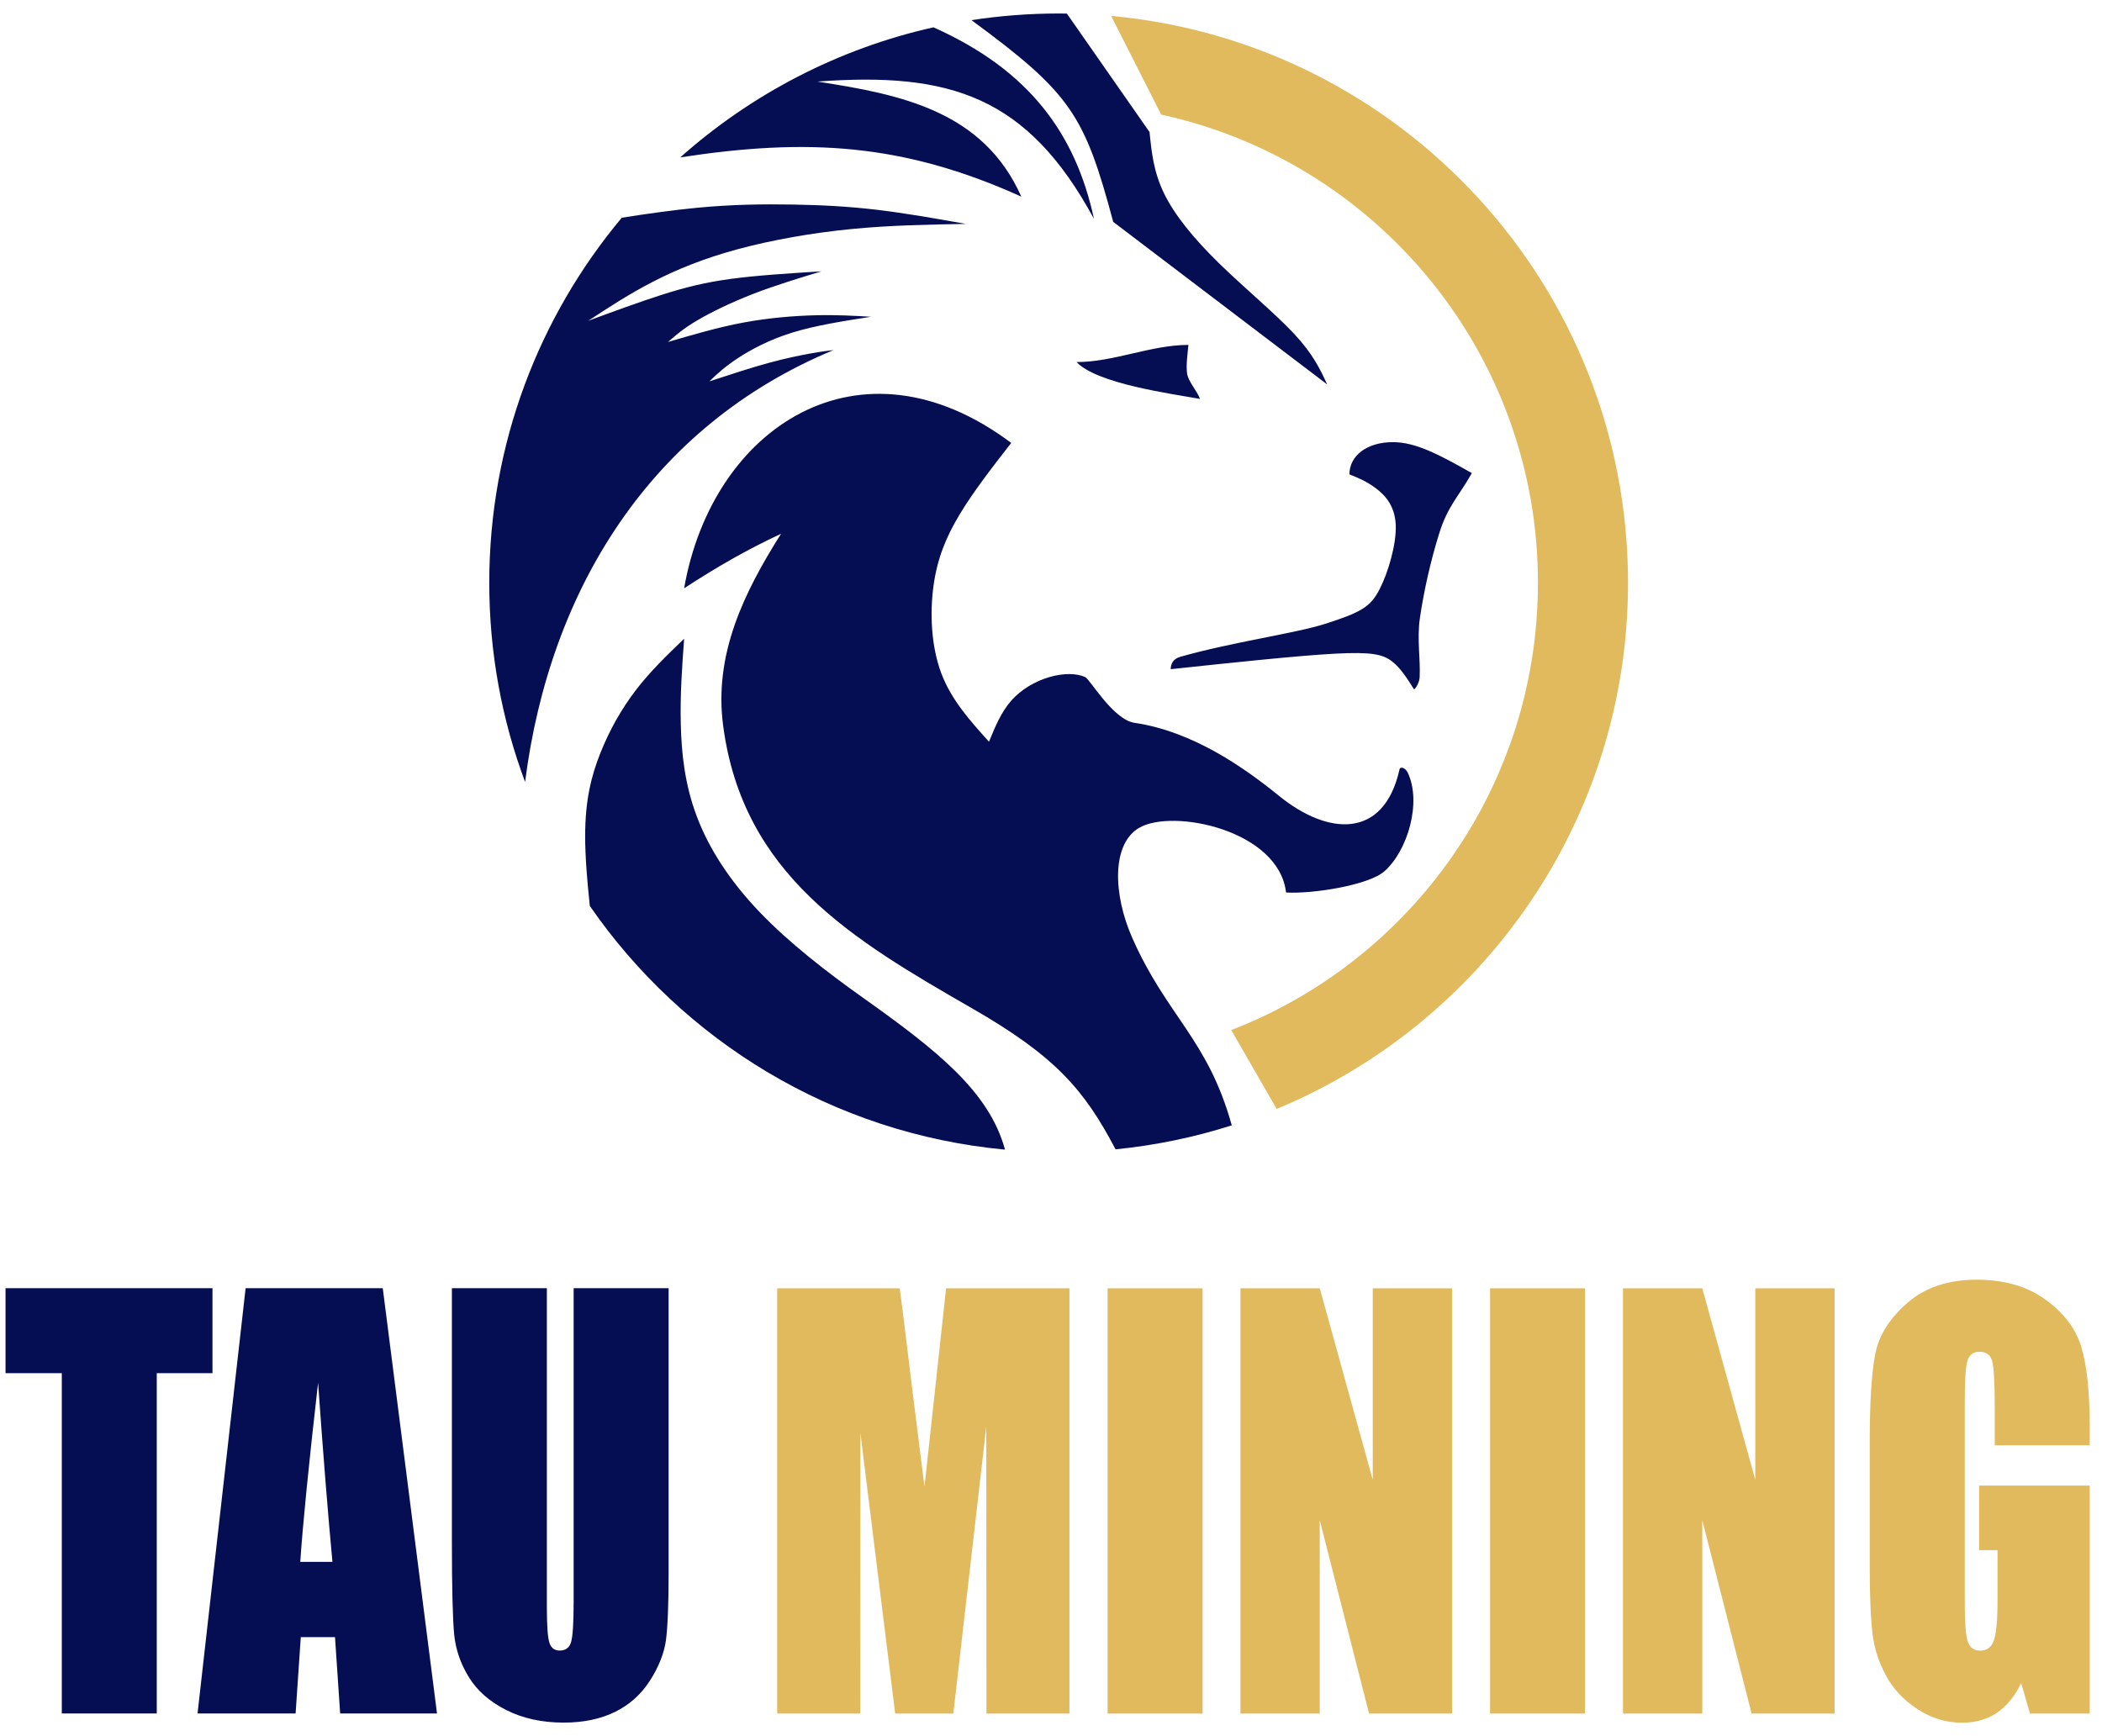 <svg width="92" height="76" viewBox="0 0 92 76" fill="none" xmlns="http://www.w3.org/2000/svg">
<path fill-rule="evenodd" clip-rule="evenodd" d="M37.793 43.691C36.215 42.572 34.538 41.276 33.242 39.92C31.946 38.566 31.032 37.152 30.503 35.752C29.971 34.353 29.824 32.969 29.796 31.672C29.765 30.377 29.855 29.168 29.943 27.96C29.208 28.668 28.469 29.375 27.837 30.2C27.204 31.024 26.672 31.967 26.275 32.968C25.877 33.97 25.611 35.031 25.611 36.606C25.611 37.491 25.696 38.539 25.815 39.657C29.893 45.562 36.453 49.621 43.987 50.324C43.295 47.785 41.017 45.981 37.793 43.691ZM61.249 33.7C61.264 33.535 61.502 33.592 61.612 33.818C62.235 35.117 61.612 37.249 60.585 38.146C59.89 38.75 57.465 39.135 56.288 39.069C55.972 36.333 51.321 35.377 49.856 36.239C48.648 36.947 48.713 39.152 49.562 41.068C51.076 44.487 52.861 45.483 53.912 49.261C52.281 49.781 50.579 50.137 48.826 50.311C47.449 47.691 46.184 46.23 42.535 44.133C37.32 41.137 32.519 38.299 31.652 31.776C31.233 28.642 32.563 25.936 34.184 23.366C32.691 24.062 31.402 24.802 29.943 25.752C31.173 18.693 37.64 14.425 44.259 19.389C43.433 20.449 42.61 21.509 42.006 22.511C41.402 23.513 41.02 24.456 40.857 25.648C40.694 26.842 40.754 28.285 41.195 29.463C41.636 30.641 42.463 31.555 43.286 32.468C43.552 31.82 43.818 31.172 44.259 30.671C44.701 30.17 45.321 29.817 45.925 29.64C46.526 29.463 47.117 29.463 47.499 29.64C47.712 29.738 48.716 31.502 49.655 31.641C52.247 32.024 54.501 33.639 55.984 34.841C58.116 36.573 60.557 36.753 61.249 33.7ZM60.986 19.355C61.937 19.362 62.917 19.853 64.419 20.71C63.85 21.726 63.361 22.149 62.989 23.357C62.61 24.565 62.316 25.891 62.147 27.047C62.012 27.961 62.175 28.858 62.135 29.645C62.125 29.852 61.987 30.118 61.89 30.177C61.593 29.706 61.299 29.234 60.911 28.94C60.519 28.645 60.034 28.527 58.407 28.615C56.779 28.704 54.009 28.998 51.239 29.293C51.242 29.092 51.321 28.848 51.652 28.753C53.937 28.101 56.707 27.728 58.037 27.297C59.562 26.804 59.975 26.568 60.366 25.824C60.754 25.081 61.123 23.829 61.089 22.975C61.048 22.12 60.607 21.663 60.203 21.362C59.796 21.06 59.43 20.912 59.061 20.765C59.061 19.95 59.831 19.345 60.986 19.355ZM47.12 15.849C48.754 15.849 50.379 15.098 52.015 15.098C51.984 15.422 51.9 16.011 51.959 16.365C52.019 16.718 52.375 17.079 52.523 17.462C51.264 17.236 48.006 16.796 47.12 15.849ZM42.519 0.882C46.882 4.088 47.471 5.037 48.723 9.712C51.843 12.084 54.967 14.455 58.087 16.827C57.781 16.164 57.471 15.501 56.632 14.602C55.79 13.704 54.422 12.57 53.324 11.495C52.228 10.42 51.402 9.403 50.945 8.46C50.488 7.518 50.4 6.649 50.313 5.78C49.108 4.051 47.903 2.323 46.694 0.594C46.576 0.592 46.457 0.591 46.335 0.591C45.036 0.591 43.762 0.691 42.519 0.882ZM44.701 8.608C43.036 4.862 39.443 4.135 35.774 3.571C41.583 3.141 44.97 4.21 47.881 9.58C47.073 5.851 45.042 3.063 40.854 1.196C36.666 2.137 32.873 4.132 29.774 6.889C35.314 6.038 39.524 6.264 44.701 8.608ZM36.482 15.324C36.231 15.354 35.981 15.383 35.524 15.464C35.067 15.545 34.406 15.677 33.624 15.891C32.845 16.105 31.946 16.399 31.048 16.694C31.37 16.385 31.696 16.075 32.262 15.7C32.829 15.324 33.64 14.882 34.657 14.565C35.671 14.249 36.895 14.057 38.118 13.866C37.38 13.822 36.644 13.778 35.715 13.8C34.788 13.822 33.668 13.91 32.557 14.116C31.445 14.322 30.341 14.646 29.236 14.971C29.574 14.676 29.912 14.381 30.522 14.021C31.136 13.66 32.018 13.233 32.967 12.864C33.918 12.496 34.935 12.187 35.953 11.877C34.538 11.966 33.123 12.054 31.981 12.209C30.841 12.364 29.971 12.584 28.976 12.901C27.984 13.218 26.863 13.63 25.746 14.043C26.644 13.454 27.543 12.864 28.588 12.327C29.633 11.789 30.826 11.303 32.3 10.906C33.771 10.508 35.524 10.198 37.233 10.029C38.942 9.86 40.607 9.831 42.272 9.801C40.945 9.565 39.621 9.33 38.372 9.182C37.129 9.035 35.965 8.976 34.701 8.954C33.433 8.932 32.062 8.947 30.516 9.094C29.477 9.193 28.356 9.352 27.214 9.53C23.596 13.856 21.414 19.43 21.414 25.512C21.414 28.579 21.968 31.516 22.982 34.229C24.059 25.787 28.494 18.64 36.482 15.324Z" fill="#050E53"/>
<path fill-rule="evenodd" clip-rule="evenodd" d="M67.312 25.514C67.312 34.437 61.742 42.058 53.889 45.091L55.877 48.542C64.908 44.796 71.255 35.897 71.255 25.514C71.255 12.524 61.317 1.856 48.633 0.697L50.821 5.015C60.251 7.069 67.312 15.467 67.312 25.514Z" fill="#E0BA5D"/>
<path d="M46.807 56.395V75.01H43.175L43.168 62.443L41.725 75.01H39.18L37.657 62.725L37.651 75.01H34.016V56.395H39.378C39.533 57.52 39.684 58.847 39.872 60.36L40.462 65.086L41.408 56.395H46.807ZM52.634 56.395V75.01H48.478V56.395H52.634ZM63.553 56.395V75.01H59.921L57.762 66.546V75.01H54.292V56.395H57.762L60.082 64.777V56.395H63.553ZM69.373 56.395V75.01H65.217V56.395H69.373ZM80.296 56.395V75.01H76.664L74.505 66.546V75.01H71.034V56.395H74.505L76.825 64.777V56.395H80.296ZM91.462 63.267H87.306V61.576C87.306 60.51 87.266 59.842 87.191 59.575C87.115 59.305 86.927 59.172 86.64 59.172C86.39 59.172 86.218 59.286 86.126 59.517C86.04 59.745 85.994 60.337 85.994 61.286V70.213C85.994 71.044 86.037 71.597 86.126 71.86C86.218 72.123 86.396 72.256 86.667 72.256C86.96 72.256 87.161 72.108 87.266 71.809C87.372 71.512 87.428 70.927 87.428 70.06V67.856H86.62V65.031H91.462V75.01H88.848L88.463 73.676C88.183 74.253 87.827 74.685 87.401 74.975C86.97 75.265 86.459 75.41 85.879 75.41C85.18 75.41 84.534 75.214 83.924 74.817C83.321 74.422 82.86 73.934 82.547 73.35C82.234 72.769 82.033 72.158 81.957 71.519C81.878 70.88 81.835 69.918 81.835 68.64V63.11C81.835 61.333 81.917 60.042 82.082 59.239C82.247 58.43 82.718 57.693 83.493 57.022C84.27 56.352 85.276 56.018 86.512 56.018C87.725 56.018 88.73 56.309 89.531 56.893C90.332 57.477 90.856 58.167 91.096 58.968C91.34 59.772 91.462 60.933 91.462 62.462V63.267Z" fill="#E0BA5D"/>
<path d="M9.3 56.391V60.109H6.861V75.006H2.705V60.109H0.242V56.391H9.3ZM16.753 56.391L19.127 75.006H14.888L14.662 71.664H13.165L12.938 75.006H8.646L10.75 56.391H16.753ZM14.55 68.369C14.352 66.259 14.143 63.647 13.922 60.529C13.513 64.106 13.254 66.718 13.142 68.369H14.55ZM29.264 56.391V68.836C29.264 70.248 29.222 71.24 29.146 71.809C29.063 72.382 28.831 72.97 28.445 73.57C28.059 74.174 27.546 74.629 26.916 74.939C26.279 75.249 25.534 75.406 24.671 75.406C23.72 75.406 22.88 75.221 22.152 74.853C21.425 74.484 20.88 74.005 20.521 73.417C20.155 72.825 19.943 72.201 19.878 71.546C19.814 70.891 19.778 69.51 19.778 67.412V56.391H23.935V70.354C23.935 71.166 23.973 71.687 24.047 71.911C24.12 72.138 24.273 72.252 24.497 72.252C24.754 72.252 24.922 72.127 24.995 71.879C25.069 71.628 25.107 71.04 25.107 70.115V56.391H29.264Z" fill="#050E53"/>
</svg>
